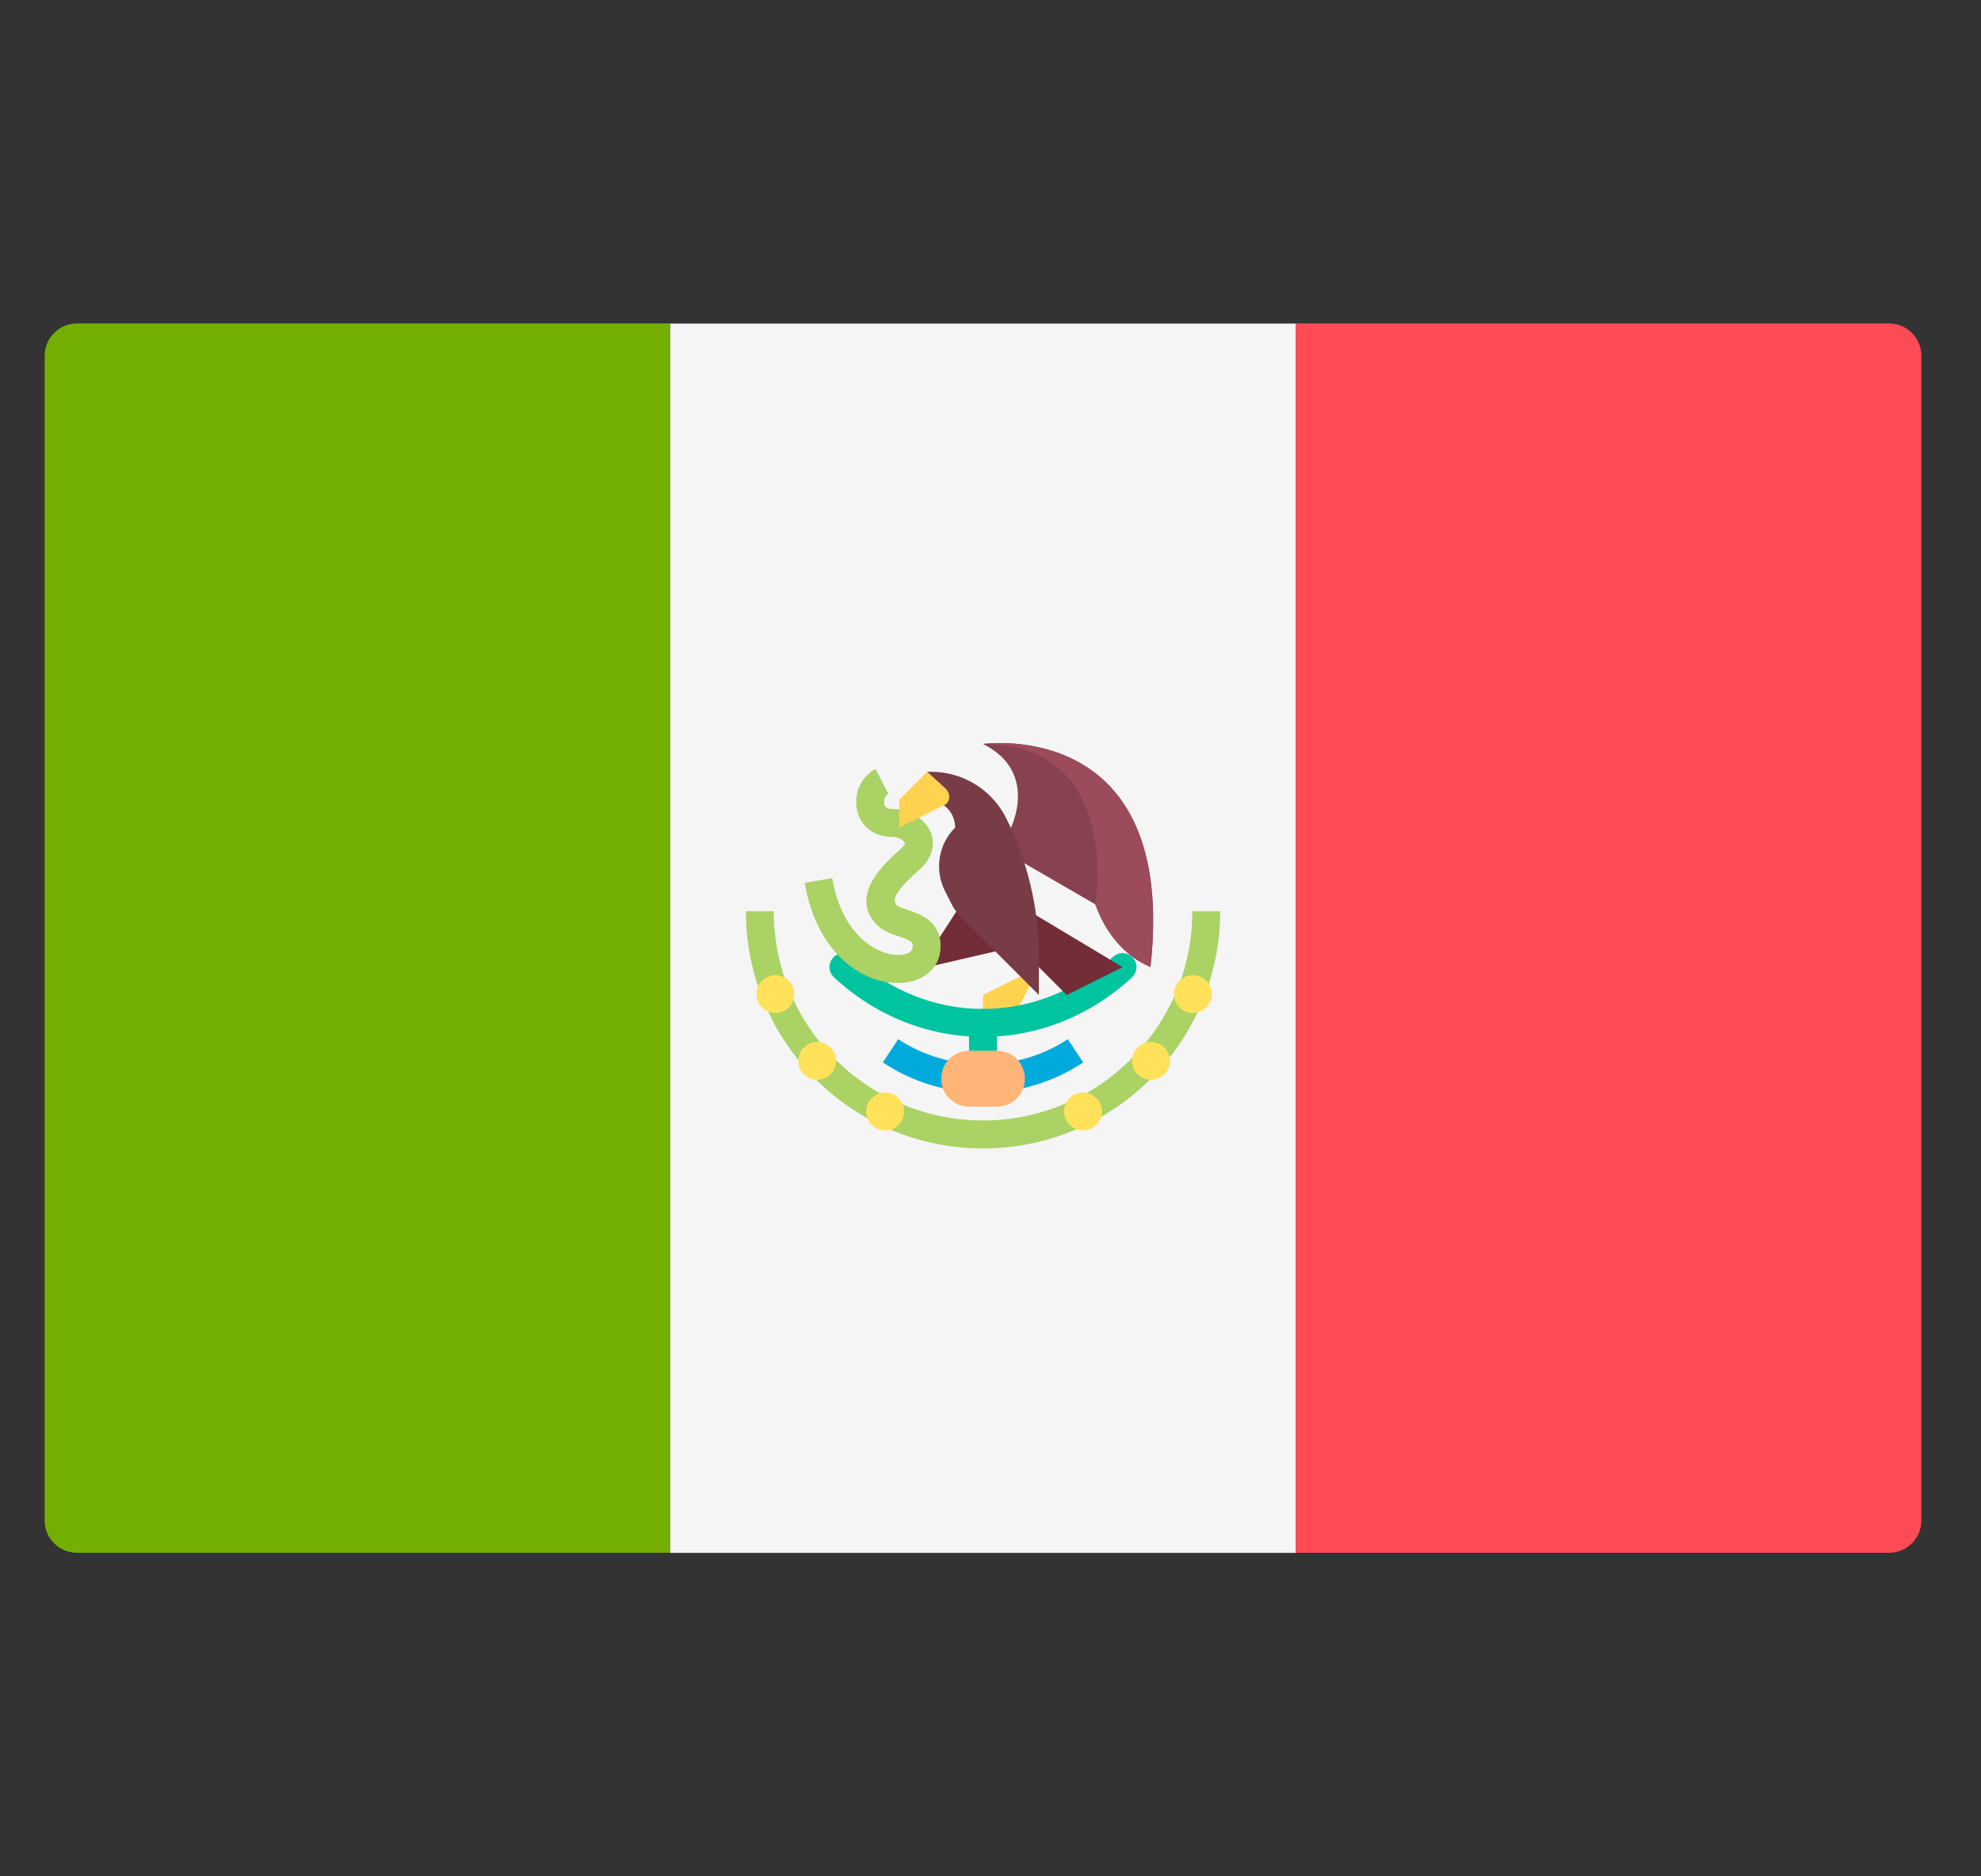 <svg width="19" height="18" viewBox="0 0 19 18" fill="none" xmlns="http://www.w3.org/2000/svg">
<rect x="0" y="0" width="19" height="18" fill="#333333" stroke="none"/>
<g clip-path="url(#clip0_2484_13345)">
<path d="M6.428 14.896H0.739C0.567 14.896 0.428 14.757 0.428 14.586V3.414C0.428 3.242 0.567 3.103 0.739 3.103H6.428V14.896Z" fill="#73AF00"/>
<path d="M12.429 3.104H6.428V14.897H12.429V3.104Z" fill="#F5F5F5"/>
<path d="M18.118 14.896H12.428V3.103H18.118C18.29 3.103 18.428 3.242 18.428 3.414V14.586C18.428 14.758 18.29 14.896 18.118 14.896Z" fill="#FF4B55"/>
<path d="M9.964 9.278L9.428 9.545V9.813H9.696L9.964 9.278Z" fill="#FFD250"/>
<path d="M9.428 10.482C9.354 10.482 9.294 10.422 9.294 10.348V9.813C9.294 9.739 9.354 9.679 9.428 9.679C9.502 9.679 9.562 9.739 9.562 9.813V10.348C9.562 10.422 9.502 10.482 9.428 10.482Z" fill="#00C3A0"/>
<path d="M9.428 9.947C8.902 9.947 8.395 9.744 7.999 9.376C7.944 9.325 7.941 9.241 7.992 9.186C8.042 9.133 8.127 9.13 8.181 9.18C8.527 9.502 8.97 9.679 9.428 9.679C9.886 9.679 10.328 9.502 10.675 9.18C10.729 9.129 10.813 9.132 10.864 9.186C10.914 9.241 10.911 9.325 10.857 9.376C10.461 9.744 9.953 9.947 9.428 9.947Z" fill="#00C3A0"/>
<path d="M9.428 10.482C9.085 10.482 8.753 10.382 8.467 10.192L8.615 9.969C9.098 10.29 9.758 10.29 10.241 9.969L10.389 10.192C10.104 10.382 9.771 10.482 9.428 10.482Z" fill="#00AADC"/>
<path d="M9.217 8.675L8.921 9.133L8.871 9.283L9.64 9.105L9.217 8.675Z" fill="#732D37"/>
<path d="M8.609 9.43C8.256 9.43 7.831 9.132 7.718 8.469L7.982 8.424C8.076 8.976 8.415 9.163 8.619 9.162C8.681 9.161 8.747 9.139 8.752 9.095C8.758 9.042 8.759 9.03 8.619 8.982C8.543 8.957 8.457 8.927 8.396 8.858C8.152 8.579 8.483 8.283 8.642 8.141C8.67 8.116 8.682 8.094 8.679 8.086C8.67 8.063 8.618 8.029 8.559 8.029C8.388 8.029 8.259 7.933 8.222 7.778C8.183 7.618 8.257 7.45 8.397 7.377L8.52 7.615C8.487 7.632 8.474 7.68 8.482 7.715C8.485 7.729 8.493 7.761 8.559 7.761C8.722 7.761 8.878 7.858 8.929 7.991C8.951 8.047 8.983 8.195 8.821 8.34C8.645 8.497 8.54 8.615 8.598 8.682C8.611 8.697 8.668 8.716 8.705 8.729C8.826 8.769 9.05 8.845 9.018 9.126C8.998 9.302 8.84 9.424 8.626 9.43C8.621 9.43 8.615 9.43 8.609 9.43Z" fill="#AAD264"/>
<path d="M9.696 7.939C9.696 7.939 9.964 7.404 9.428 7.137C9.428 7.137 11.302 6.869 11.034 9.278L11.034 9.278C10.858 9.137 10.598 8.88 10.505 8.675L9.696 8.207V7.939Z" fill="#874150"/>
<path d="M9.428 8.475L10.767 9.278C10.767 9.278 10.767 9.278 10.231 9.545L9.428 8.742V8.475Z" fill="#732D37"/>
<path d="M8.893 7.672C9.041 7.672 9.161 7.792 9.161 7.939L9.16 7.94C9.001 8.099 8.961 8.343 9.062 8.545L9.123 8.666C9.148 8.717 9.181 8.763 9.221 8.802L9.964 9.545V9.175C9.964 8.714 9.856 8.26 9.65 7.848C9.514 7.576 9.236 7.404 8.932 7.404H8.893V7.672H8.893V7.672V7.672Z" fill="#783C46"/>
<path d="M8.893 7.404L8.625 7.672V7.939C8.625 7.939 8.944 7.778 9.051 7.727C9.126 7.691 9.113 7.606 9.069 7.565C9.036 7.533 8.893 7.404 8.893 7.404Z" fill="#FFD250"/>
<path d="M9.428 11.017C8.174 11.017 7.154 9.997 7.154 8.742H7.421C7.421 9.849 8.322 10.749 9.428 10.749C10.535 10.749 11.436 9.849 11.436 8.742H11.703C11.703 9.997 10.683 11.017 9.428 11.017Z" fill="#AAD264"/>
<path d="M7.436 9.718C7.537 9.718 7.618 9.637 7.618 9.536C7.618 9.436 7.537 9.355 7.436 9.355C7.336 9.355 7.255 9.436 7.255 9.536C7.255 9.637 7.336 9.718 7.436 9.718Z" fill="#FFE15A"/>
<path d="M7.838 10.359C7.938 10.359 8.019 10.278 8.019 10.178C8.019 10.077 7.938 9.996 7.838 9.996C7.737 9.996 7.656 10.077 7.656 10.178C7.656 10.278 7.737 10.359 7.838 10.359Z" fill="#FFE15A"/>
<path d="M8.49 10.844C8.59 10.844 8.671 10.763 8.671 10.662C8.671 10.562 8.59 10.481 8.49 10.481C8.389 10.481 8.308 10.562 8.308 10.662C8.308 10.763 8.389 10.844 8.49 10.844Z" fill="#FFE15A"/>
<path d="M11.441 9.718C11.541 9.718 11.623 9.637 11.623 9.536C11.623 9.436 11.541 9.355 11.441 9.355C11.341 9.355 11.259 9.436 11.259 9.536C11.259 9.637 11.341 9.718 11.441 9.718Z" fill="#FFE15A"/>
<path d="M11.039 10.359C11.139 10.359 11.221 10.278 11.221 10.178C11.221 10.077 11.139 9.996 11.039 9.996C10.939 9.996 10.857 10.077 10.857 10.178C10.857 10.278 10.939 10.359 11.039 10.359Z" fill="#FFE15A"/>
<path d="M10.387 10.844C10.487 10.844 10.569 10.763 10.569 10.662C10.569 10.562 10.487 10.481 10.387 10.481C10.287 10.481 10.205 10.562 10.205 10.662C10.205 10.763 10.287 10.844 10.387 10.844Z" fill="#FFE15A"/>
<path d="M9.562 10.616H9.294C9.147 10.616 9.027 10.496 9.027 10.348C9.027 10.2 9.147 10.08 9.294 10.08H9.562C9.71 10.08 9.83 10.2 9.83 10.348C9.83 10.496 9.71 10.616 9.562 10.616Z" fill="#FFB478"/>
<path d="M10.505 8.675C10.594 8.937 10.783 9.177 11.034 9.277L11.034 9.278C11.302 6.869 9.428 7.137 9.428 7.137C10.767 7.137 10.505 8.675 10.505 8.675Z" fill="#9B4B5A"/>
</g>
<defs>
<clipPath id="clip0_2484_13345">
<rect width="18" height="18" fill="white" transform="translate(0.428)"/>
</clipPath>
</defs>
</svg>
